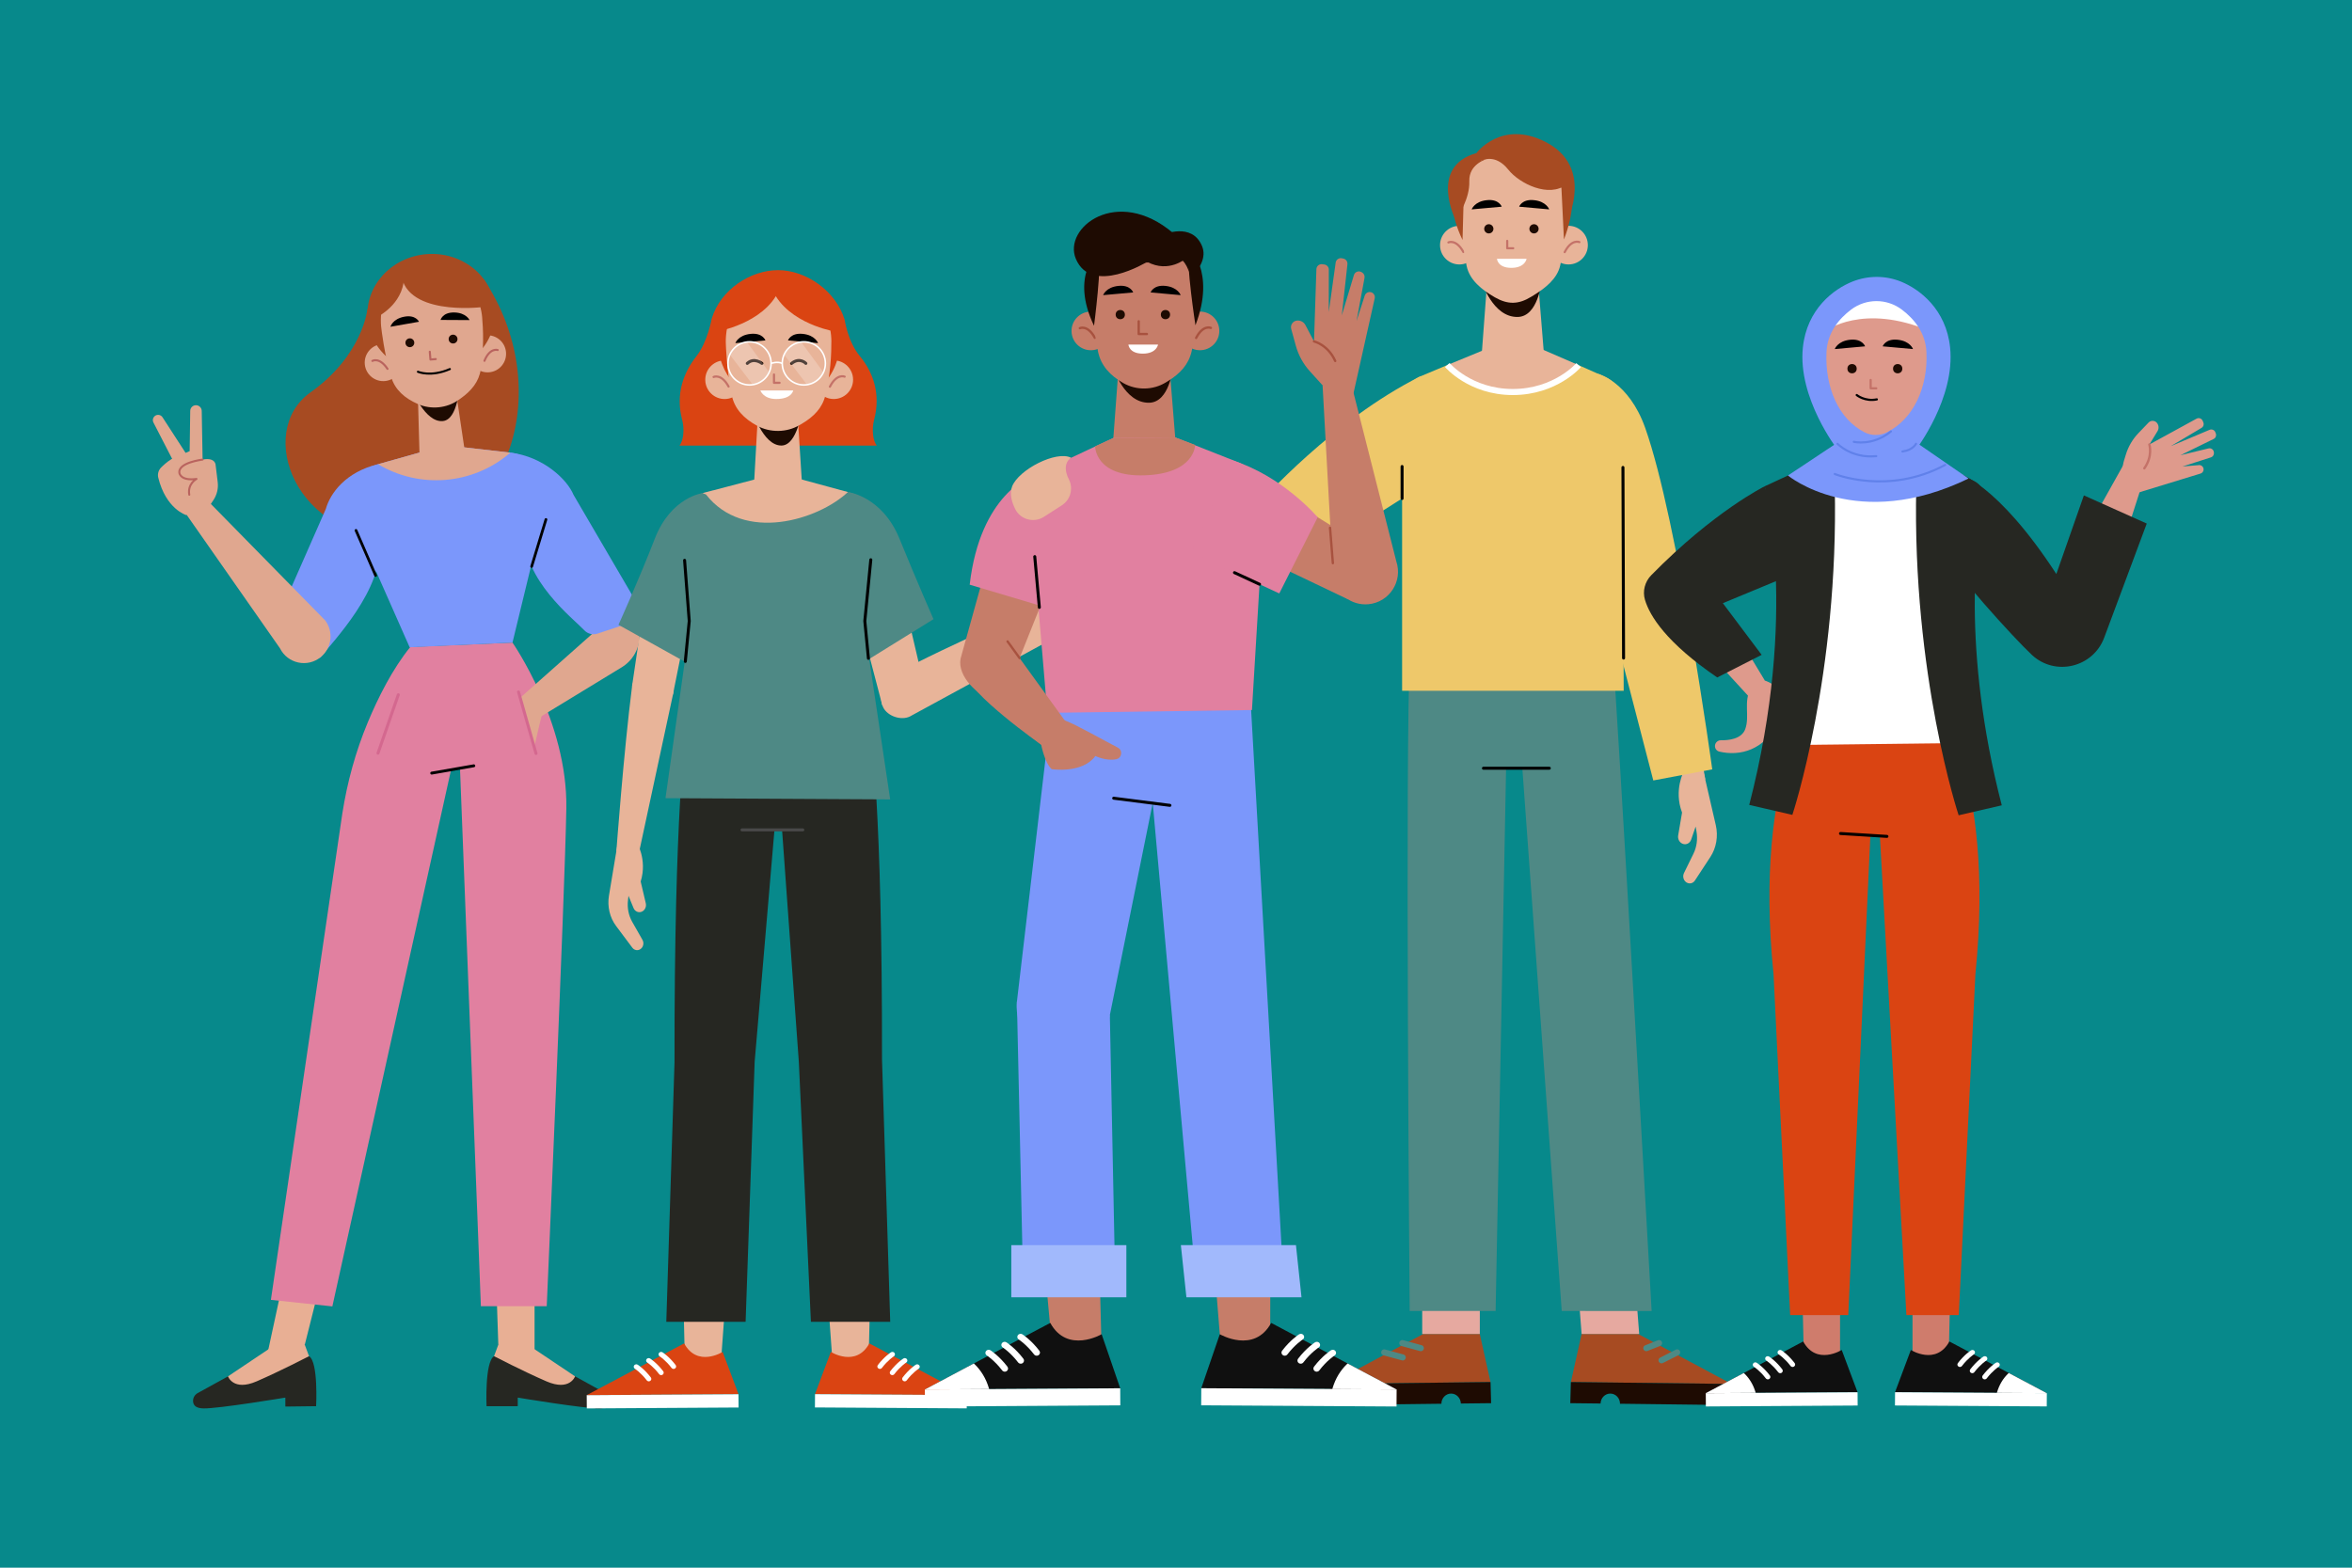 <?xml version="1.0" encoding="utf-8"?>
<!-- Generator: Adobe Illustrator 24.1.0, SVG Export Plug-In . SVG Version: 6.00 Build 0)  -->
<svg version="1.1" xmlns="http://www.w3.org/2000/svg" xmlns:xlink="http://www.w3.org/1999/xlink" x="0px" y="0px"
	 viewBox="0 0 750 500" style="enable-background:new 0 0 750 500;" xml:space="preserve">
<style type="text/css">
	.st0{fill:#07898B;}
	.st1{fill:#262722;}
	.st2{fill:#E8AF94;}
	.st3{fill:#E180A0;}
	.st4{fill:none;stroke:#000000;stroke-width:0.915;stroke-linecap:round;stroke-linejoin:round;stroke-miterlimit:10;}
	.st5{fill:none;stroke:#D4688F;stroke-width:0.952;stroke-linecap:round;stroke-linejoin:round;stroke-miterlimit:10;}
	.st6{fill:#A74B22;}
	.st7{fill:#7B97FB;}
	.st8{fill:#E0A78F;}
	.st9{fill:none;stroke:#000000;stroke-width:0.865;stroke-linecap:round;stroke-linejoin:round;stroke-miterlimit:10;}
	.st10{fill:none;stroke:#B9635E;stroke-width:0.641;stroke-linecap:round;stroke-linejoin:round;stroke-miterlimit:10;}
	.st11{fill:none;stroke:#B9635E;stroke-width:0.661;stroke-linecap:round;stroke-linejoin:round;stroke-miterlimit:10;}
	.st12{fill:#1E0B02;}
	.st13{fill:none;stroke:#000000;stroke-width:0.661;stroke-linecap:round;stroke-linejoin:round;stroke-miterlimit:10;}
	.st14{fill:#E8B499;}
	.st15{fill:#FFFFFF;}
	.st16{fill:none;stroke:#494949;stroke-width:0.953;stroke-linecap:round;stroke-linejoin:round;stroke-miterlimit:10;}
	.st17{fill:#4E8985;}
	.st18{fill:none;stroke:#000000;stroke-width:0.953;stroke-linecap:round;stroke-linejoin:round;stroke-miterlimit:10;}
	.st19{fill:#DA4412;}
	.st20{fill:none;stroke:#C47268;stroke-width:0.689;stroke-linecap:round;stroke-linejoin:round;stroke-miterlimit:10;}
	.st21{fill:none;stroke:#1E0B02;stroke-width:0.957;stroke-linecap:round;stroke-linejoin:round;stroke-miterlimit:10;}
	.st22{opacity:0.23;fill:#FFFFFF;}
	.st23{fill:none;stroke:#FFFFFF;stroke-width:0.493;stroke-miterlimit:10;}
	.st24{fill:none;stroke:#4E8985;stroke-width:1.938;stroke-linecap:round;stroke-linejoin:round;stroke-miterlimit:10;}
	.st25{fill:#E6A9A0;}
	.st26{fill:#EEC86A;}
	.st27{fill:none;stroke:#FFFFFF;stroke-width:1.938;stroke-miterlimit:10;}
	.st28{fill:#C67D69;}
	.st29{fill:none;stroke:#A8523F;stroke-width:0.748;stroke-linecap:round;stroke-linejoin:round;stroke-miterlimit:10;}
	.st30{clip-path:url(#XMLID_4_);fill:#FFFFFF;}
	.st31{clip-path:url(#XMLID_5_);fill:#FFFFFF;}
	.st32{fill:#A1B9FC;}
	.st33{fill:#CF7C6C;}
	.st34{clip-path:url(#XMLID_6_);fill:#FFFFFF;}
	.st35{clip-path:url(#XMLID_7_);fill:#FFFFFF;}
	.st36{fill:#DE9A8C;}
	.st37{fill:none;stroke:#C47268;stroke-width:0.752;stroke-linecap:round;stroke-linejoin:round;stroke-miterlimit:10;}
	.st38{fill:none;stroke:#C47268;stroke-width:0.695;stroke-linecap:round;stroke-linejoin:round;stroke-miterlimit:10;}
	.st39{fill:none;stroke:#000000;stroke-width:0.695;stroke-linecap:round;stroke-linejoin:round;stroke-miterlimit:10;}
	.st40{fill:none;stroke:#6081EA;stroke-width:0.673;stroke-linecap:round;stroke-linejoin:round;stroke-miterlimit:10;}
	
		.st41{display:none;fill:none;stroke:#D6B997;stroke-width:0.992;stroke-linecap:round;stroke-linejoin:round;stroke-miterlimit:10;}
</style>
<g id="BACKGROUND">
	<rect class="st0" width="750" height="500"/>
</g>
<g id="OBJECTS">
	<g>
		<g>
			<g>
				<g>
					<path class="st1" d="M183.38,438.98l9.73,5.36c1.03,0.57,1.66,1.87,1.34,3.1c-0.25,0.97-1.08,1.72-3.25,1.76
						c-4.81,0.1-26.1-3.45-26.1-3.45v2.74l-9.95,0.02c0,0-0.62-14.12,2.39-15.96L183.38,438.98z"/>
					<path class="st2" d="M170.34,430.24l13.04,8.74c0,0-1.68,4.81-9.11,1.6c-7.43-3.21-16.73-8.04-16.73-8.04l1.36-3.66
						L170.34,430.24z"/>
				</g>
				<polygon class="st2" points="158.9,428.88 157.54,388.35 170.46,389.2 170.46,434.45 				"/>
			</g>
			<g>
				<g>
					<path class="st1" d="M72.71,438.98l-9.73,5.36c-1.03,0.57-1.66,1.87-1.34,3.1c0.25,0.97,1.08,1.72,3.25,1.76
						c4.81,0.1,26.1-3.45,26.1-3.45v2.86l9.81-0.12c0,0,0.76-14.09-2.25-15.94L72.71,438.98z"/>
					<path class="st2" d="M85.74,430.24l-13.04,8.74c0,0,1.68,4.81,9.11,1.6c7.43-3.21,16.73-8.04,16.73-8.04l-1.36-3.66
						L85.74,430.24z"/>
				</g>
				<polygon class="st2" points="97.19,428.88 107.39,388.35 94.47,389.2 84.5,435.37 				"/>
			</g>
			<g>
				<g>
					<path class="st3" d="M163.42,204.95c0,0,17.64,25.28,17.17,52.91c-0.48,27.64-6.25,158.74-6.25,158.74h-21l-6.65-171.32
						l-2.77-0.17l-37.94,171.55l-19.6-2.08l22.78-155.13c1.56-9.97,4.23-19.74,8.11-29.05c3.32-7.96,7.87-17.02,13.55-24.04
						L163.42,204.95z"/>
					<line class="st4" x1="137.66" y1="246.58" x2="151.09" y2="244.24"/>
				</g>
				<line class="st5" x1="127.01" y1="221.58" x2="120.53" y2="240.22"/>
			</g>
		</g>
		<path class="st6" d="M117.17,98.59c0,0-1.47,14.72-18.17,26.56c-17.81,12.63-4.54,47.58,28.16,45.95
			c35.52-1.77,50.26-47.4,27.09-82.06L117.17,98.59z"/>
		<g>
			<g>
				<path class="st7" d="M142.08,142.01l-21.53,6.05c-6.21,1.75-11.19,8.34-9.31,14.51l19.38,43.86l32.8-1.49l11.53-47.52
					c0.99-6.46-5.71-12.32-12.2-13.06L142.08,142.01z"/>
				<path class="st8" d="M120.55,148.06l21.53-6.05l20.68,2.36l-0.43,0.36C150.53,154.61,133.77,155.95,120.55,148.06L120.55,148.06
					z"/>
			</g>
			<g>
				<g>
					<path class="st8" d="M190.41,200.78l-24.51,21.75l4.29,7.4l28.3-17.25c4.58-2.92,6.67-8.7,4.63-13.73
						c-0.1-0.25-0.21-0.49-0.33-0.74l-3.28-6.84L190.41,200.78z"/>
					<g>
						<path class="st7" d="M182.86,157.78l20.39,34.88c1,2.5-0.32,5.32-2.87,6.16l-9.83,3.26c-1.5,0.5-3.15,0.09-4.23-1.06
							c-3.62-3.85-19.51-15.97-19.01-30.78l-5.65-10.12l1.09-15.76C173.29,145.63,180.9,152.98,182.86,157.78z"/>
						<line class="st9" x1="169.53" y1="180.68" x2="174.09" y2="165.69"/>
					</g>
					<path class="st8" d="M174.09,223.59c-0.54,0.48-3.74,14.72-3.74,14.72l-4.45-15.78L174.09,223.59z"/>
					<line class="st5" x1="165.35" y1="220.7" x2="170.92" y2="240.31"/>
				</g>
			</g>
			<g>
				<g>
					<g>
						<g>
							<path class="st7" d="M103.9,162.32L87.64,199.3c-0.7,2.59,0.92,5.24,3.55,5.79l7.67,1.73c1.55,0.32,2.5,4,3.45,2.73
								c3.15-4.24,20.66-21.99,18.46-36.64l4.45-10.7l-4.68-14.16C110.23,150.53,105.3,157.32,103.9,162.32z"/>
							<line class="st9" x1="119.77" y1="183.54" x2="113.52" y2="169.17"/>
						</g>
					</g>
				</g>
				<g>
					<g>
						<path class="st8" d="M66.14,159.61l-7.64,3.13l30.78,44.03c2.44,4.9,8.8,6.26,13.02,2.78l0,0c3.51-2.89,4.13-8.03,1.4-11.67
							L66.14,159.61z"/>
					</g>
					<g>
						<g>
							<path class="st8" d="M66.49,161.83l1.55-2.31c1.14-1.7,1.63-3.74,1.38-5.77l-0.69-5.65c0,0-0.31-2.99-5.96-1
								c-5.65,1.99-5.98,2.1-5.54,3.81c0,0,1.58,2.16,5.43,1.84L66.49,161.83z"/>
							<path class="st8" d="M59.33,164.27c0,0-6.42-1.94-8.86-11.92c-0.28-1.15,0.06-2.37,0.88-3.22c1.28-1.3,5.03-4.69,7.67-3.61
								l5.15,4.32l2.32,11.98L59.33,164.27z"/>
							<path class="st8" d="M64.63,147.91l-0.3-16.86c-0.02-1-0.84-1.81-1.84-1.81l0,0c-1,0-1.82,0.81-1.83,1.81l-0.18,12.84
								l-1.3,0.55l-7.36-11.36c-0.52-0.8-1.6-1.01-2.37-0.45l0,0c-0.68,0.48-0.9,1.39-0.52,2.13l8.31,16.14L64.63,147.91z"/>
						</g>
						<path class="st10" d="M64.6,146.58c0,0-8.04,0.95-7.38,4.33c0,0,0.37,2.55,5.43,1.84c0,0-2.91,1.54-2.29,5.04"/>
					</g>
				</g>
			</g>
		</g>
		<g>
			<g>
				
					<ellipse transform="matrix(0.63 -0.777 0.777 0.63 -44.616 137.698)" class="st8" cx="122.16" cy="115.66" rx="5.91" ry="5.91"/>
				<path class="st11" d="M118.74,115.11c0,0,2.25-1.34,4.82,2.54"/>
			</g>
			<g>
				<path class="st8" d="M149.57,113.34c0.27,3.26,3.14,5.67,6.39,5.4c3.26-0.27,5.67-3.14,5.4-6.39c-0.27-3.26-3.14-5.67-6.39-5.4
					C151.71,107.23,149.29,110.09,149.57,113.34z"/>
				<path class="st11" d="M158.71,111.64c0,0-2.47-0.87-4.23,3.44"/>
			</g>
			
				<ellipse transform="matrix(0.997 -0.084 0.084 0.997 -7.92 11.917)" class="st6" cx="137.44" cy="99.93" rx="20.35" ry="18.99"/>
			<g>
				<path class="st8" d="M145.49,125.54c0,0-2.35,2.56-4.63,3.33c-2.28,0.77-4.69-0.8-4.72-0.82c-0.03-0.02-2.89-1.81-2.89-1.81
					l0.55,19.49l0.33,0.3c4.31,3.91,10,3.49,13.63-1.01l0.53-0.66L145.49,125.54z"/>
			</g>
			<path class="st12" d="M131.2,123.83c0,0,4.23,11.06,10.05,10.46c4.79-0.5,5.23-11.18,5.23-11.18L131.2,123.83z"/>
			<path class="st8" d="M153.79,101.89c0.57,6.37,0.11,11.96-0.49,15.95c-0.59,3.9-2.96,6.81-6.47,9.29l-0.64,0.45
				c-3.71,2.62-8.76,3.13-12.93,1.29l0,0c-4.2-1.85-7.27-4.52-8.5-8.54c-2.24-7.32-3.15-15.56-3.15-15.56s-2.8-17.13,14.58-18.37
				C153.58,85.15,153.79,101.89,153.79,101.89z"/>
			<g>
				<polyline class="st11" points="137.05,112.18 137.26,114.67 138.96,114.53 				"/>
				<path d="M124.5,104.22l9.11-1.6c0,0-1.02-2.31-4.7-1.61C125.15,101.72,124.5,104.22,124.5,104.22z"/>
				<path d="M149.73,102.09l-9.25-0.05c0,0,0.62-2.45,4.36-2.38C148.68,99.73,149.73,102.09,149.73,102.09z"/>
				<path class="st12" d="M132.1,109.2c0.07,0.78-0.51,1.46-1.29,1.52c-0.78,0.07-1.46-0.51-1.52-1.29
					c-0.07-0.78,0.51-1.46,1.29-1.52C131.35,107.85,132.04,108.42,132.1,109.2z"/>
				<path class="st12" d="M145.88,108.03c0.07,0.78-0.51,1.46-1.29,1.52s-1.46-0.51-1.52-1.29c-0.07-0.78,0.51-1.46,1.29-1.52
					C145.14,106.68,145.82,107.26,145.88,108.03z"/>
				<path class="st13" d="M133.26,118.57c0,0,4.08,1.8,10.19-0.86"/>
			</g>
			<path class="st6" d="M153.46,97.97c0,0-25.47,3.11-25.65-11.96C127.81,86.01,149.54,77.82,153.46,97.97z"/>
			<path class="st6" d="M120.9,100.73c0,0,8.66-4.51,7.88-13.71C128.78,87.02,119.67,88.86,120.9,100.73z"/>
		</g>
	</g>
	<g>
		<g>
			<g>
				<polygon class="st14" points="231.85,407.53 229.91,434.21 218.4,434.6 217.63,401.72 				"/>
				<g>
					<g>
						<g>
							<defs>
								<path id="XMLID_34_" d="M230.44,431.18c0,0-8.04,5.05-12.28-2.71l-31.07,16.49l48.4-0.3L230.44,431.18z"/>
							</defs>
							<use xlink:href="#XMLID_34_"  style="overflow:visible;fill:#DA4412;"/>
							<clipPath id="XMLID_2_">
								<use xlink:href="#XMLID_34_"  style="overflow:visible;"/>
							</clipPath>
						</g>
						
							<rect x="187.1" y="444.82" transform="matrix(1 -6.117781e-03 6.117781e-03 1 -2.73 1.301)" class="st15" width="48.4" height="4.23"/>
						<path class="st15" d="M214.48,436.54c-0.13-0.05-0.25-0.14-0.34-0.26c-1.88-2.46-3.77-3.68-3.79-3.69
							c-0.37-0.24-0.47-0.72-0.22-1.07c0.25-0.36,0.76-0.44,1.12-0.22c0.09,0.05,2.14,1.37,4.2,4.07c0.26,0.35,0.18,0.83-0.18,1.08
							C215.04,436.62,214.73,436.64,214.48,436.54z"/>
						<path class="st15" d="M210.52,438.52c-0.13-0.05-0.25-0.14-0.34-0.26c-1.88-2.46-3.77-3.68-3.79-3.69
							c-0.37-0.24-0.47-0.72-0.22-1.07c0.25-0.35,0.76-0.45,1.12-0.22c0.09,0.05,2.14,1.37,4.2,4.07c0.26,0.35,0.18,0.83-0.18,1.08
							C211.08,438.6,210.78,438.62,210.52,438.52z"/>
						<path class="st15" d="M206.57,440.5c-0.13-0.05-0.25-0.14-0.34-0.26c-1.88-2.46-3.77-3.68-3.79-3.69
							c-0.37-0.24-0.47-0.72-0.22-1.07c0.25-0.35,0.76-0.45,1.12-0.22c0.09,0.05,2.14,1.37,4.2,4.07c0.26,0.35,0.18,0.83-0.18,1.08
							C207.13,440.58,206.82,440.6,206.57,440.5z"/>
					</g>
				</g>
			</g>
			<g>
				<polygon class="st14" points="263.52,407.53 265.46,434.21 276.97,434.6 277.74,401.72 				"/>
				<g>
					<g>
						<g>
							<defs>
								<path id="XMLID_35_" d="M264.93,431.18c0,0,8.04,5.05,12.28-2.71l31.07,16.49l-48.4-0.3L264.93,431.18z"/>
							</defs>
							<use xlink:href="#XMLID_35_"  style="overflow:visible;fill:#DA4412;"/>
							<clipPath id="XMLID_3_">
								<use xlink:href="#XMLID_35_"  style="overflow:visible;"/>
							</clipPath>
						</g>
						
							<rect x="281.96" y="422.73" transform="matrix(6.117781e-03 -1 1 6.117781e-03 -164.589 728.264)" class="st15" width="4.23" height="48.4"/>
						<path class="st15" d="M280.89,436.54c0.13-0.05,0.25-0.14,0.34-0.26c1.88-2.46,3.77-3.68,3.79-3.69
							c0.37-0.24,0.47-0.72,0.22-1.07c-0.25-0.36-0.76-0.44-1.12-0.22c-0.09,0.05-2.14,1.37-4.2,4.07
							c-0.26,0.35-0.18,0.83,0.18,1.08C280.33,436.62,280.64,436.64,280.89,436.54z"/>
						<path class="st15" d="M284.85,438.52c0.13-0.05,0.25-0.14,0.34-0.26c1.88-2.46,3.77-3.68,3.79-3.69
							c0.37-0.24,0.47-0.72,0.22-1.07c-0.25-0.35-0.76-0.45-1.12-0.22c-0.09,0.05-2.14,1.37-4.2,4.07
							c-0.26,0.35-0.18,0.83,0.18,1.08C284.29,438.6,284.59,438.62,284.85,438.52z"/>
						<path class="st15" d="M288.8,440.5c0.13-0.05,0.25-0.14,0.34-0.26c1.88-2.46,3.77-3.68,3.79-3.69
							c0.37-0.24,0.47-0.72,0.22-1.07c-0.25-0.35-0.76-0.45-1.12-0.22c-0.09,0.05-2.14,1.37-4.2,4.07
							c-0.26,0.35-0.18,0.83,0.18,1.08C288.24,440.58,288.55,440.6,288.8,440.5z"/>
					</g>
				</g>
			</g>
			<g>
				<g>
					<path class="st1" d="M277.67,233.74c0,0,3.69,23.23,3.58,104.1l2.62,83.73h-25.29l-3.85-82.88l-5.35-74.01h-9.98v-30.94H277.67
						z"/>
					<path class="st1" d="M218.67,233.74c0,0-3.69,24.16-3.58,105.03l-2.62,82.8h25.29l2.88-82.88l6.32-74.01h9.98v-30.94H218.67z"
						/>
					<line class="st16" x1="236.61" y1="264.68" x2="256" y2="264.68"/>
				</g>
			</g>
		</g>
		<g>
			<g>
				<g>
					<g>
						<g>
							<path class="st14" d="M214.73,220.9l-10.95,50.93l-7.23-0.37c0,0,2.32-31.51,5-52.57c0.43-3.34,4.73-6.07,8.03-5.38l0,0
								C212.66,214.15,215.38,217.81,214.73,220.9z"/>
						</g>
						<path class="st14" d="M202.94,268.46c0,0,3.56,5.58,1.36,12.69l1.63,6.95c0.25,1.08-0.27,2.21-1.23,2.65l0,0
							c-1.04,0.48-2.22-0.02-2.67-1.12l-1.62-3.92l-0.17,1.5c-0.27,2.38,0.21,4.78,1.36,6.81l3.28,5.76
							c0.37,0.66,0.38,1.49,0.02,2.17v0c-0.69,1.31-2.38,1.49-3.25,0.33l-5.2-6.95c-2.01-2.69-2.84-6.21-2.27-9.66l3.08-18.53
							L202.94,268.46z"/>
					</g>
					<polygon class="st14" points="201.54,218.88 207.97,175.35 222.9,180.21 214.58,221.5 					"/>
				</g>
				<path class="st17" d="M224.05,157.28c0,0-10.08,1.2-15.26,14.56c-5.21,13.43-11.57,27.44-11.57,27.44l22.57,12.57L224.05,157.28
					z"/>
			</g>
			<g>
				<g>
					<g>
						<g>
							<path class="st14" d="M290.68,228.22l49.29-26.84l-2.98-10.48c0,0-34.35,14.63-52.99,24.81c-2.96,1.61-3.93,7.59-2.08,10.41
								l0,0C283.65,228.76,288.04,229.95,290.68,228.22z"/>
						</g>
					</g>
					<polygon class="st14" points="294.75,219.07 284.55,175.35 269.62,180.21 281.35,224.96 					"/>
				</g>
				<path class="st17" d="M270.38,156.93c0,0,10.91,1.29,16.45,14.9c5.44,13.34,10.84,25.65,10.84,25.65l-21.74,13.47L270.38,156.93
					z"/>
			</g>
			<g>
				<path class="st17" d="M275.44,158.97c-3.87-2.4-10.16-3-10.16-3l-17.48,1.76l-17.48-1.76c0,0-6.29,0.6-10.16,3l-0.14,40.26
					l-7.81,55.34l71.65,0.39l-8.22-55.01L275.44,158.97z"/>
				<g>
					<path class="st14" d="M224.05,157.28l20.6-5.41h7.1l18.63,5.07l0,0c-9.53,8.93-33.17,16.25-45.27,0.76L224.05,157.28z"/>
					<polyline class="st18" points="218.53,210.96 219.78,198.07 218.3,178.71 					"/>
					<polyline class="st18" points="276.92,209.97 275.77,198.07 277.68,178.53 					"/>
				</g>
			</g>
		</g>
		<g>
			<path class="st19" d="M278.41,138.73c-0.2-1.66-0.07-3.36,0.35-4.95c2.12-8.11-0.3-15.02-4.58-20.19
				c-3.87-4.67-4.83-11.58-4.83-11.58l0,0c-2.84-9.36-12.46-15.85-21.22-15.85c-8.76,0-18.35,6.12-21.19,15.48l0,0
				c0,0-1.28,7.41-4.86,11.96c-4.14,5.26-6.7,12.07-4.58,20.19c0.42,1.6,0.55,3.3,0.35,4.95c-0.15,1.22-0.48,2.49-1.18,3.37h62.93
				C278.89,141.23,278.55,139.96,278.41,138.73z"/>
			<g>
				<path class="st14" d="M237.21,120.93c0.1,3.4-2.58,6.24-5.98,6.33c-3.4,0.1-6.24-2.58-6.33-5.98c-0.1-3.4,2.58-6.24,5.98-6.33
					C234.28,114.84,237.11,117.52,237.21,120.93z"/>
				<path class="st20" d="M227.55,120.23c0,0,2.45-1.19,4.78,3.06"/>
			</g>
			<g>
				<circle class="st14" cx="265.87" cy="121.1" r="6.16"/>
				<path class="st20" d="M269.34,120.13c0,0-2.48-1.12-4.7,3.2"/>
			</g>
			
				<ellipse transform="matrix(0.232 -0.973 0.973 0.232 84.373 325.56)" class="st19" cx="248.29" cy="109.37" rx="19.35" ry="19.35"/>
			<g>
				<path class="st14" d="M254.41,133.4c0,0-2.67,2.45-5.1,3.05c-2.43,0.6-4.8-1.24-4.83-1.26c-0.03-0.02-2.84-2.13-2.84-2.13
					l-1.14,20.28l0.32,0.34c4.13,4.43,10.07,4.5,14.24,0.15l0.61-0.64L254.41,133.4z"/>
			</g>
			<path class="st12" d="M239.72,130.37c0,0,3.42,11.85,9.52,11.73c5.02-0.1,6.41-11.14,6.41-11.14L239.72,130.37z"/>
			<path class="st14" d="M265.09,109.58c0.03,6.67-0.93,12.42-1.9,16.51c-0.95,4-3.67,6.81-7.53,9.08l-0.7,0.41
				c-4.08,2.4-9.36,2.48-13.53,0.21h0c-4.2-2.29-7.15-5.32-8.07-9.61c-1.68-7.79-1.9-16.43-1.9-16.43s-1.4-18.03,16.74-17.79
				C266.33,92.19,265.09,109.58,265.09,109.58z"/>
			<g>
				<g>
					<polyline class="st20" points="246.81,119.45 246.81,122.09 248.59,122.09 					"/>
					<path d="M234.49,109.43l9.59-0.86c0,0-0.86-2.49-4.74-2.08C235.37,106.9,234.49,109.43,234.49,109.43z"/>
					<path d="M260.86,109.43l-9.59-0.86c0,0,0.86-2.49,4.74-2.08C259.97,106.9,260.86,109.43,260.86,109.43z"/>
					<path class="st15" d="M242.46,124.53h10.48c0,0-0.4,2.73-5.43,2.73C243.39,127.26,242.46,124.53,242.46,124.53z"/>
					<path class="st21" d="M242.95,115.9c0,0-2.48-2.03-4.66,0"/>
					<path class="st21" d="M256.97,115.9c0,0-1.94-2.08-4.54,0"/>
				</g>
				<g>
					<path class="st22" d="M238.3,109.27l7.03,9.55c0,0-2.12,4.05-5.5,3.6l-7.1-9.31C232.74,113.1,234.65,109.01,238.3,109.27z"/>
					<path class="st22" d="M255.6,109.27l7.03,9.55c0,0-2.12,4.05-5.5,3.6l-7.1-9.31C250.03,113.1,251.95,109.01,255.6,109.27z"/>
					<path class="st23" d="M245.89,115.9c0,3.8-3.08,6.88-6.88,6.88c-3.8,0-6.88-3.08-6.88-6.88c0-3.8,3.08-6.88,6.88-6.88
						C242.81,109.02,245.89,112.1,245.89,115.9z"/>
					<path class="st23" d="M263.2,115.9c0,3.8-3.08,6.88-6.88,6.88c-3.8,0-6.88-3.08-6.88-6.88c0-3.8,3.08-6.88,6.88-6.88
						C260.13,109.02,263.2,112.1,263.2,115.9z"/>
					<path class="st23" d="M245.89,115.9c0,0,1.96-0.72,3.56,0"/>
				</g>
			</g>
			<path class="st19" d="M229.7,105.48c0,0,16.17-3.08,19.51-15.15C249.21,90.33,232.01,84.23,229.7,105.48z"/>
			<path class="st19" d="M265.09,105.48c0,0-16.17-3.08-19.51-15.15C245.58,90.33,262.78,84.23,265.09,105.48z"/>
		</g>
	</g>
	<g>
		<g>
			<g>
				<g>
					<g>
						<polygon class="st6" points="471.87,425.46 453.85,425.46 424.05,441.4 475.29,440.79 						"/>
						<g>
							<path class="st12" d="M462.73,444.47c1.69,0,3.06,1.42,3.1,3.17l9.65-0.11l-0.18-6.74l-51.24,0.61l0.18,6.74l35.39-0.43
								v-0.01C459.63,445.92,461.01,444.47,462.73,444.47z"/>
						</g>
						<line class="st24" x1="441.4" y1="431.33" x2="447.3" y2="432.94"/>
						<line class="st24" x1="447.17" y1="428.37" x2="453.07" y2="429.98"/>
					</g>
					<rect x="453.51" y="400.05" class="st25" width="18.37" height="25.41"/>
				</g>
				<g>
					<g>
						<polygon class="st6" points="504.34,425.46 522.36,425.46 552.16,441.4 500.92,440.79 						"/>
						<g>
							<path class="st12" d="M513.48,444.47c-1.69,0-3.06,1.42-3.1,3.17l-9.65-0.11l0.18-6.74l51.24,0.61l-0.18,6.74l-35.39-0.43
								v-0.01C516.59,445.92,515.2,444.47,513.48,444.47z"/>
						</g>
						<line class="st24" x1="534.81" y1="431.33" x2="529.83" y2="433.86"/>
						<line class="st24" x1="529.04" y1="428.37" x2="524.97" y2="429.98"/>
					</g>
					<polygon class="st25" points="520.74,400.05 502.37,400.05 504.34,425.46 522.7,425.46 					"/>
				</g>
				<g>
					<path class="st17" d="M514.25,208.36c1.38,14.73,12.42,209.77,12.42,209.77H498l-12.57-173.24l-5.17,0.1l-3.34,173.14h-27.4
						c0,0-1.56-180.97,0.11-209.31L514.25,208.36z"/>
					<line class="st18" x1="473.03" y1="245.02" x2="494.04" y2="245.02"/>
				</g>
			</g>
			<g>
				<path class="st6" d="M470.79,48.83c0,0,7.94-10.75,22.01-3.58c15.43,7.86,7.09,24.81,7.09,24.81l-33.15-6.28L470.79,48.83z"/>
				<path class="st6" d="M464.16,70.15c0,0-8.67-17.03,6.63-21.32l2.75,9.13L464.16,70.15z"/>
				<g>
					<path class="st14" d="M471.51,78.01c0.1,3.4-2.58,6.24-5.98,6.33c-3.4,0.1-6.24-2.58-6.33-5.98c-0.1-3.4,2.58-6.24,5.98-6.33
						C468.58,71.93,471.42,74.61,471.51,78.01z"/>
					<path class="st20" d="M461.86,77.32c0,0,2.45-1.19,4.78,3.06"/>
				</g>
				<g>
					<path class="st14" d="M494.01,78.18c0,3.4,2.76,6.16,6.16,6.16c3.4,0,6.16-2.76,6.16-6.16c0-3.4-2.76-6.16-6.16-6.16
						C496.77,72.02,494.01,74.78,494.01,78.18z"/>
					<path class="st20" d="M503.64,77.22c0,0-2.48-1.12-4.7,3.2"/>
				</g>
				<g>
					<path class="st14" d="M490.67,92.38c0,0-3.47,2.45-6.64,3.06c-3.17,0.6-6.24-1.23-6.28-1.25c-0.04-0.02-3.7-2.13-3.7-2.13
						l-1.51,20.28l0.41,0.34c5.37,4.43,13.1,4.48,18.53,0.13l0.79-0.64L490.67,92.38z"/>
				</g>
				<path class="st12" d="M472.54,89.92c0,0,3.45,11.3,11.4,11.17c6.53-0.1,7.58-11.17,7.58-11.17H472.54z"/>
				<path class="st14" d="M499.4,67.46c0.04,6.96-0.93,12.98-1.9,17.25c-0.95,4.18-4.63,7.11-8.48,9.48l-0.7,0.43
					c-4.08,2.51-7.45,2.59-11.62,0.22l0,0c-4.2-2.39-8.11-5.56-9.03-10.04c-1.68-8.14-1.91-17.17-1.91-17.17
					s-2.37-18.84,15.78-18.59C499.68,49.29,499.4,67.46,499.4,67.46z"/>
				<g>
					<path class="st12" d="M476.22,72.98c0,0.81-0.66,1.47-1.47,1.47c-0.81,0-1.47-0.66-1.47-1.47c0-0.81,0.66-1.47,1.47-1.47
						C475.56,71.51,476.22,72.17,476.22,72.98z"/>
					<path class="st12" d="M490.63,72.98c0,0.81-0.66,1.47-1.47,1.47c-0.81,0-1.47-0.66-1.47-1.47c0-0.81,0.66-1.47,1.47-1.47
						C489.97,71.51,490.63,72.17,490.63,72.98z"/>
					<polyline class="st20" points="480.62,76.82 480.62,79.18 482.53,79.18 					"/>
					<path d="M469.28,66.78l9.59-0.86c0,0-0.86-2.49-4.74-2.08C470.17,64.24,469.28,66.78,469.28,66.78z"/>
					<path d="M494.01,66.78l-9.59-0.86c0,0,0.86-2.49,4.74-2.08C493.12,64.24,494.01,66.78,494.01,66.78z"/>
					<path class="st15" d="M477.34,82.53h9.46c0,0-0.44,2.9-4.87,2.9C477.5,85.43,477.34,82.53,477.34,82.53z"/>
				</g>
				<g>
					<path class="st6" d="M466.37,76.54c0,0,0.71-23.07,0.42-23.73C466.79,52.81,458.61,60.37,466.37,76.54z"/>
					<path class="st6" d="M498.71,76.38l-1.23-25.05C497.49,51.32,505.35,59.14,498.71,76.38z"/>
				</g>
				<path class="st6" d="M473.97,50.77c0,0-5.63,1.52-5.44,7.05c0.19,5.53-3.55,10.96-3.55,10.96l-1.71-5.52
					C463.28,63.25,461.96,52.96,473.97,50.77z"/>
				<path class="st6" d="M472.55,51.22c0,0,4.21-2.39,8.4,2.87c3.57,4.49,12.99,9.12,18.57,4.72c0,0-3.55-12.72-17.42-12.46
					C468.24,46.61,472.55,51.22,472.55,51.22z"/>
			</g>
			<g>
				<path class="st26" d="M452.91,120.03c-27.94,13.99-50.97,40.04-50.97,40.04l15,18.07l42.25-26.84L452.91,120.03z"/>
				<g>
					<g>
						<g>
							<polygon class="st14" points="528.88,227.87 537.29,249.3 543.79,248.61 538.86,220.89 							"/>
						</g>
						<path class="st14" d="M536.97,245.93c0,0-3.33,6.01-0.6,13.23l-1.24,7.3c-0.19,1.13,0.42,2.27,1.44,2.66l0,0
							c1.1,0.43,2.3-0.16,2.7-1.33l1.43-4.17l0.27,1.54c0.43,2.45,0.09,4.97-0.97,7.14l-3.03,6.18c-0.34,0.7-0.3,1.56,0.11,2.24l0,0
							c0.8,1.32,2.56,1.39,3.38,0.13l4.94-7.53c1.91-2.92,2.54-6.62,1.73-10.15l-4.38-18.99L536.97,245.93z"/>
					</g>
					<path class="st26" d="M509.53,119.2c0,0,9.84,2.48,15.08,17.25c10.5,29.6,21.39,108.93,21.39,108.93l-18.8,3.54L500.85,147.3
						L509.53,119.2z"/>
				</g>
				<g>
					<g>
						<g>
							<path class="st26" d="M503.4,116.47l8.43,3.75c3.41,1.52,5.62,4.9,5.63,8.64l0.3,91.45h-70.66v-91.52
								c0-3.82,2.29-7.27,5.82-8.75l8.6-3.61L503.4,116.47z"/>
						</g>
						<g>
							<path class="st14" d="M482.96,107.61l20.44,8.86c0,0-21,18.98-41.88-0.04L482.96,107.61z"/>
							<path class="st27" d="M461.51,116.42c0,0,7.28,8.61,20.89,8.61s20.99-8.57,20.99-8.57"/>
						</g>
					</g>
					<line class="st18" x1="517.72" y1="209.89" x2="517.52" y2="149.09"/>
					<line class="st18" x1="447.09" y1="158.99" x2="447.09" y2="148.79"/>
				</g>
			</g>
		</g>
		<g>
			<g>
				<path class="st12" d="M370.98,74.83c0,0,9.08-4.05,12.3,3.6c3.1,7.36-9.21,14.38-9.21,14.38L370.98,74.83z"/>
				<g>
					<path class="st28" d="M354,105.37c0.1,3.4-2.58,6.24-5.98,6.33c-3.4,0.1-6.24-2.58-6.33-5.98c-0.1-3.4,2.58-6.24,5.98-6.33
						S353.9,101.96,354,105.37z"/>
					<path class="st29" d="M344.34,104.67c0,0,2.45-1.19,4.78,3.06"/>
				</g>
				<g>
					<circle class="st28" cx="382.65" cy="105.54" r="6.16"/>
					<path class="st29" d="M386.12,104.58c0,0-2.48-1.12-4.7,3.2"/>
				</g>
				<g>
					<path class="st28" d="M373.15,119.74c0,0-3.47,2.45-6.64,3.06c-3.17,0.6-6.24-1.23-6.28-1.25s-3.7-2.13-3.7-2.13l-1.51,20.28
						l0.41,0.34c5.37,4.43,13.1,4.48,18.53,0.13l0.79-0.64L373.15,119.74z"/>
				</g>
				<path class="st12" d="M355.02,117.28c0,0,3.45,11.3,11.4,11.17c6.53-0.1,7.58-11.17,7.58-11.17H355.02z"/>
				<path class="st28" d="M381.88,94.81c0.04,6.96-0.93,12.98-1.9,17.25c-0.95,4.18-3.67,7.11-7.53,9.48l-0.7,0.43
					c-4.08,2.51-9.36,2.59-13.53,0.22l0,0c-4.2-2.39-7.15-5.56-8.08-10.04c-1.68-8.14-1.91-17.17-1.91-17.17
					s-2.37-18.84,15.78-18.59C382.16,76.65,381.88,94.81,381.88,94.81z"/>
				<g>
					<circle class="st12" cx="357.23" cy="100.34" r="1.47"/>
					<circle class="st12" cx="371.64" cy="100.34" r="1.47"/>
					<polyline class="st29" points="363.11,102.48 363.11,106.53 365.72,106.53 					"/>
					<path d="M351.76,94.13l9.59-0.86c0,0-0.86-2.49-4.74-2.08C352.65,91.6,351.76,94.13,351.76,94.13z"/>
					<path d="M376.49,94.13l-9.59-0.86c0,0,0.86-2.49,4.74-2.08C375.6,91.6,376.49,94.13,376.49,94.13z"/>
					<path class="st15" d="M359.82,109.89h9.46c0,0-0.44,2.9-4.87,2.9C359.99,112.79,359.82,109.89,359.82,109.89z"/>
				</g>
				<g>
					<path class="st12" d="M348.86,103.9c0,0,2.69-20.37,1.37-23.73C350.23,80.17,341.09,87.73,348.86,103.9z"/>
					<path class="st12" d="M381.2,103.74c0,0-3.02-19.46-2.18-25.05C379.01,78.68,387.84,86.5,381.2,103.74z"/>
				</g>
				<path class="st12" d="M378.38,77.29l-8.37-1.27l-0.74-1.45l-4.42,0.67l-4.42-0.67l-0.74,1.45l-8.37,1.27l-1.12,4.48l0.28,5.16
					c0,0,1.32-5.85,5.93-4.69c1.09,0.27,2.39,0.73,3.91,1.04c1.42,0.31,2.78,0.45,4.05,0.47c0.15,0,0.31,0,0.46,0
					c0.15,0,0.31,0,0.46,0c1.28-0.02,2.63-0.16,4.05-0.47c1.52-0.31,2.85-0.67,3.91-1.04c4.27-1.49,5.85,4.42,5.85,4.42l0.36-4.89
					L378.38,77.29z"/>
				<path class="st12" d="M378.21,82.39c0,0-5.44,4.86-12.41,1.12c0,0-17.73,10.92-22.74-0.97c-4.17-9.91,13.15-23.37,31.02-8.21
					L378.21,82.39z"/>
			</g>
			<g>
				<g>
					<polygon class="st28" points="386.4,393.64 389.27,429.32 405.04,429.81 405.08,387.5 					"/>
					<g>
						<g>
							<g>
								<defs>
									<path id="XMLID_30_" d="M388.97,425.54c0,0,10.93,6.37,16.38-3.61l39.99,21.23l-62.29-0.38L388.97,425.54z"/>
								</defs>
								<use xlink:href="#XMLID_30_"  style="overflow:visible;fill:#101010;"/>
								<clipPath id="XMLID_4_">
									<use xlink:href="#XMLID_30_"  style="overflow:visible;"/>
								</clipPath>
								<path class="st30" d="M438.22,430.5c0,0-15.38,2.3-14.19,21.42l26.61-7.29L438.22,430.5z"/>
							</g>
							
								<rect x="411.46" y="414.54" transform="matrix(6.116399e-03 -1 1 6.116399e-03 -34.027 857.135)" class="st15" width="5.45" height="62.29"/>
							<path class="st15" d="M410.09,432.31c0.17-0.07,0.32-0.18,0.43-0.33c2.42-3.17,4.85-4.74,4.88-4.75
								c0.48-0.3,0.61-0.92,0.29-1.38c-0.32-0.46-0.98-0.57-1.45-0.28c-0.11,0.07-2.75,1.76-5.41,5.24
								c-0.34,0.45-0.23,1.07,0.23,1.39C409.37,432.42,409.77,432.45,410.09,432.31z"/>
							<path class="st15" d="M415.18,434.86c0.17-0.07,0.32-0.18,0.43-0.33c2.42-3.17,4.85-4.74,4.88-4.75
								c0.48-0.3,0.61-0.92,0.29-1.38c-0.32-0.46-0.98-0.57-1.45-0.28c-0.11,0.07-2.75,1.76-5.41,5.24
								c-0.34,0.45-0.23,1.07,0.23,1.39C414.46,434.96,414.86,434.99,415.18,434.86z"/>
							<path class="st15" d="M420.27,437.4c0.17-0.07,0.32-0.18,0.43-0.33c2.42-3.17,4.85-4.74,4.88-4.75
								c0.48-0.3,0.61-0.92,0.29-1.38c-0.32-0.46-0.98-0.57-1.45-0.28c-0.11,0.07-2.75,1.76-5.41,5.24
								c-0.34,0.44-0.23,1.07,0.23,1.39C419.55,437.51,419.94,437.54,420.27,437.4z"/>
						</g>
					</g>
				</g>
				<g>
					<polygon class="st28" points="350.3,393.64 351.26,429.32 335.49,429.81 331.63,387.5 					"/>
					<g>
						<g>
							<g>
								<defs>
									<path id="XMLID_31_" d="M351.29,425.54c0,0-10.93,6.37-16.38-3.61l-39.99,21.23l62.29-0.38L351.29,425.54z"/>
								</defs>
								<use xlink:href="#XMLID_31_"  style="overflow:visible;fill:#101010;"/>
								<clipPath id="XMLID_5_">
									<use xlink:href="#XMLID_31_"  style="overflow:visible;"/>
								</clipPath>
								<path class="st31" d="M302.04,430.5c0,0,15.38,2.3,14.19,21.42l-26.61-7.29L302.04,430.5z"/>
							</g>
							
								<rect x="294.93" y="442.96" transform="matrix(1 -6.116389e-03 6.116389e-03 1 -2.72 2.003)" class="st15" width="62.29" height="5.45"/>
							<path class="st15" d="M330.17,432.31c-0.17-0.07-0.32-0.18-0.43-0.33c-2.42-3.17-4.85-4.74-4.88-4.75
								c-0.48-0.3-0.61-0.92-0.29-1.38c0.32-0.46,0.98-0.57,1.45-0.28c0.11,0.07,2.75,1.76,5.41,5.24c0.34,0.45,0.23,1.07-0.23,1.39
								C330.89,432.42,330.5,432.45,330.17,432.31z"/>
							<path class="st15" d="M325.08,434.86c-0.17-0.07-0.32-0.18-0.43-0.33c-2.42-3.17-4.85-4.74-4.88-4.75
								c-0.48-0.3-0.61-0.92-0.29-1.38c0.32-0.46,0.98-0.57,1.45-0.28c0.11,0.07,2.75,1.76,5.41,5.24c0.34,0.45,0.23,1.07-0.23,1.39
								C325.8,434.96,325.41,434.99,325.08,434.86z"/>
							<path class="st15" d="M319.99,437.4c-0.17-0.07-0.32-0.18-0.43-0.33c-2.42-3.17-4.85-4.74-4.88-4.75
								c-0.48-0.3-0.61-0.92-0.29-1.38c0.32-0.46,0.98-0.57,1.45-0.28c0.11,0.07,2.75,1.76,5.41,5.24c0.34,0.44,0.23,1.07-0.23,1.39
								C320.71,437.51,320.32,437.54,319.99,437.4z"/>
						</g>
					</g>
				</g>
				<g>
					<g>
						<path class="st7" d="M367.58,256.09l14,154.95h27.84l-10.5-185.24l-34.53-3.05l-28.57-1.41l-11.55,98.12
							c-0.94,8.97,6.2,16.73,15.22,16.54h0c7.08-0.15,13.09-5.23,14.41-12.19L367.58,256.09z"/>
					</g>
					<line class="st18" x1="355.13" y1="254.58" x2="373.06" y2="256.86"/>
					<polygon class="st32" points="415.02,413.76 378.32,413.76 376.55,397.13 413.25,397.13 					"/>
					<polygon class="st7" points="353.91,323.81 355.61,408.66 326.24,408.66 324.27,319.46 					"/>
					<rect x="322.48" y="397.13" class="st32" width="36.69" height="16.63"/>
				</g>
			</g>
			<g>
				<g>
					<g>
						<path class="st3" d="M395.55,147.72l-20.8-8.2l-19.73,0.17L329,151.87c-2.04,1.22-1.65,3.69-0.91,5.95l5.88,69.54l65.25-0.9
							l4.25-70.66C404.03,153.48,397.7,148.77,395.55,147.72z"/>
					</g>
					<path class="st28" d="M355.02,139.69l-5.81,2.67c0,0-0.06,9.75,15.73,9.24c16.2-0.52,16.16-9.7,16.16-9.7l-6.35-2.39
						L355.02,139.69z"/>
				</g>
				<g>
					<g>
						<polygon class="st28" points="429.88,191.17 386.01,170.22 407.76,157.28 427.24,169.34 						"/>
						<g>
							<path class="st28" d="M421.74,122.89l8.49-3.05l15.03,59.24c2.11,6.34-2.23,13-8.88,13.63l0,0c-5.53,0.52-10.5-3.4-11.28-8.9
								L421.74,122.89z"/>
							<g>
								<path class="st28" d="M421.74,122.89l-4.05-4.47c-2.11-2.33-3.65-5.13-4.48-8.16l-1.47-5.34c-0.35-1.27,0.53-2.55,1.84-2.68
									l0,0c1.11-0.11,2.17,0.46,2.69,1.44l2.74,5.21l0.76-23.01c0.01-0.99,0.89-1.75,1.88-1.61l0.66,0.09
									c0.78,0.11,1.37,0.75,1.42,1.53l-0.02,13.64l2.19-15.67c0.08-0.99,1-1.68,1.97-1.49l0.48,0.1c0.82,0.16,1.38,0.91,1.32,1.74
									l-1.8,16.37l3.85-12.81c0.28-1.02,1.43-1.51,2.36-1.02l0.19,0.1c0.64,0.34,0.98,1.05,0.85,1.76l-2.56,13.8l2.63-8.13
									c0.37-1.16,1.83-1.52,2.71-0.69l0,0c0.42,0.4,0.6,0.99,0.47,1.55l-6.82,30.51L421.74,122.89z"/>
								<path class="st29" d="M419,108.88c0,0,4.44,1.03,6.77,6.25"/>
							</g>
							<line class="st29" x1="424.12" y1="168.33" x2="425.02" y2="179.61"/>
						</g>
					</g>
					<g>
						<path class="st3" d="M392.65,146.74c16.28,4.94,27.53,18.24,27.53,18.24l-12.24,24.29l-28.1-13.04L392.65,146.74z"/>
						<line class="st18" x1="401.64" y1="186.34" x2="393.65" y2="182.64"/>
					</g>
				</g>
				<g>
					<g>
						<g>
							<g>
								<path class="st28" d="M316.21,174.4l-9.9,35.64c-1.12,5.67,5.58,12.09,11.01,13.54l0,0c5.37,1.42,4.23-2.78,5.64-8.3
									l13.49-33.72L316.21,174.4z"/>
							</g>
							<g>
								<g>
									<path class="st28" d="M307.27,214.17c1.75,7.28,24.75,23.34,24.75,23.34l13.18,0.12l-23.92-33.05L307.27,214.17z"/>
								</g>
								<path class="st28" d="M349.29,241.12c0,0,3.36,1.69,6.66,1.02c1.82-0.37,2.15-2.85,0.49-3.7
									c-4.31-2.22-13.37-7.39-16.95-8.69l-6.22-1.73l-5.86,5.82l4.6,3.67c0,0,1.11,5.83,3.35,7.81
									C335.38,245.32,345.11,246.83,349.29,241.12z"/>
							</g>
							<line class="st29" x1="325.13" y1="209.89" x2="321.29" y2="204.58"/>
						</g>
						<g>
							<path class="st3" d="M329,151.87c0,0-16.4,5.48-19.79,34.61l32.46,9.67l9.03-28.17L329,151.87z"/>
							<line class="st18" x1="331.42" y1="193.71" x2="329.96" y2="177.53"/>
						</g>
					</g>
					<path class="st14" d="M341.56,146c0,0-3.31,1.77-0.71,6.91l0,0c1.47,2.92,0.5,6.48-2.25,8.25l-5.72,3.68
						c-3.19,2.05-7.5,0.9-9.17-2.51c-1.12-2.3-1.84-4.91-0.98-7.15C324.79,149.78,336.86,143.58,341.56,146z"/>
				</g>
			</g>
		</g>
	</g>
	<g>
		<g>
			<g>
				<g>
					<polygon class="st33" points="609.86,408.84 609.86,433.59 621.37,433.98 622.14,401.1 					"/>
					<g>
						<g>
							<g>
								<defs>
									<path id="XMLID_32_" d="M609.33,430.56c0,0,8.04,5.05,12.28-2.71l31.07,16.49l-48.4-0.3L609.33,430.56z"/>
								</defs>
								<use xlink:href="#XMLID_32_"  style="overflow:visible;fill:#101010;"/>
								<clipPath id="XMLID_6_">
									<use xlink:href="#XMLID_32_"  style="overflow:visible;"/>
								</clipPath>
								<path class="st34" d="M647.15,434.51c0,0-11.95,1.79-11.03,16.64l20.68-5.67L647.15,434.51z"/>
							</g>
							
								<rect x="626.35" y="422.11" transform="matrix(6.117781e-03 -1 1 6.117781e-03 178.322 1072.035)" class="st15" width="4.23" height="48.4"/>
							<path class="st15" d="M625.29,435.92c0.13-0.05,0.25-0.14,0.34-0.26c1.88-2.46,3.77-3.68,3.79-3.69
								c0.37-0.24,0.47-0.72,0.22-1.07c-0.25-0.36-0.76-0.44-1.12-0.22c-0.09,0.05-2.14,1.37-4.2,4.07
								c-0.26,0.35-0.18,0.83,0.18,1.08C624.73,436,625.03,436.02,625.29,435.92z"/>
							<path class="st15" d="M629.24,437.9c0.13-0.05,0.25-0.14,0.34-0.26c1.88-2.46,3.77-3.68,3.79-3.69
								c0.37-0.24,0.47-0.72,0.22-1.07c-0.25-0.35-0.76-0.45-1.12-0.21c-0.09,0.05-2.14,1.37-4.2,4.07
								c-0.26,0.35-0.18,0.83,0.18,1.08C628.69,437.98,628.99,438,629.24,437.9z"/>
							<path class="st15" d="M633.2,439.87c0.13-0.05,0.25-0.14,0.34-0.26c1.88-2.46,3.77-3.68,3.79-3.69
								c0.37-0.24,0.47-0.72,0.22-1.07c-0.25-0.35-0.76-0.45-1.12-0.21c-0.09,0.05-2.14,1.37-4.2,4.07
								c-0.26,0.34-0.18,0.83,0.18,1.08C632.64,439.96,632.94,439.98,633.2,439.87z"/>
						</g>
					</g>
				</g>
				<g>
					<path class="st19" d="M615.97,221.34c0,0,20.55,24.36,13.93,89.48l-5.29,108.62h-16.7l-10.96-198.1H615.97z"/>
				</g>
			</g>
			<g>
				<g>
					<polygon class="st33" points="586.75,408.84 586.75,433.59 575.24,433.98 574.47,401.1 					"/>
					<g>
						<g>
							<g>
								<defs>
									<path id="XMLID_33_" d="M587.28,430.56c0,0-8.04,5.05-12.28-2.71l-31.07,16.49l48.4-0.3L587.28,430.56z"/>
								</defs>
								<use xlink:href="#XMLID_33_"  style="overflow:visible;fill:#101010;"/>
								<clipPath id="XMLID_7_">
									<use xlink:href="#XMLID_33_"  style="overflow:visible;"/>
								</clipPath>
								<path class="st35" d="M549.46,434.51c0,0,11.95,1.79,11.03,16.64l-20.68-5.67L549.46,434.51z"/>
							</g>
							
								<rect x="543.94" y="444.19" transform="matrix(1 -6.117781e-03 6.117781e-03 1 -2.72 3.484)" class="st15" width="48.4" height="4.23"/>
							<path class="st15" d="M571.31,435.92c-0.13-0.05-0.25-0.14-0.34-0.26c-1.88-2.46-3.77-3.68-3.79-3.69
								c-0.37-0.24-0.47-0.72-0.22-1.07c0.25-0.36,0.76-0.44,1.12-0.22c0.09,0.05,2.14,1.37,4.2,4.07c0.26,0.35,0.18,0.83-0.18,1.08
								C571.87,436,571.57,436.02,571.31,435.92z"/>
							<path class="st15" d="M567.36,437.9c-0.13-0.05-0.25-0.14-0.34-0.26c-1.88-2.46-3.77-3.68-3.79-3.69
								c-0.37-0.24-0.47-0.72-0.22-1.07c0.25-0.35,0.76-0.45,1.12-0.21c0.09,0.05,2.14,1.37,4.2,4.07c0.26,0.35,0.18,0.83-0.18,1.08
								C567.92,437.98,567.61,438,567.36,437.9z"/>
							<path class="st15" d="M563.41,439.87c-0.13-0.05-0.25-0.14-0.34-0.26c-1.88-2.46-3.77-3.68-3.79-3.69
								c-0.37-0.24-0.47-0.72-0.22-1.07c0.25-0.35,0.76-0.45,1.12-0.21c0.09,0.05,2.14,1.37,4.2,4.07c0.26,0.34,0.18,0.83-0.18,1.08
								C563.96,439.96,563.66,439.98,563.41,439.87z"/>
						</g>
					</g>
				</g>
				<path class="st19" d="M579.48,221.34c0,0-20.55,24.36-13.93,89.48l5.29,108.62h18.53l9.13-198.1H579.48z"/>
			</g>
			<g>
				<rect x="580.95" y="234.64" class="st19" width="32.11" height="32.12"/>
				<line class="st18" x1="601.7" y1="266.76" x2="586.89" y2="265.84"/>
			</g>
		</g>
		<g>
			<g>
				<g>
					<path class="st36" d="M677.02,148.42l7.26,2.28l-15.36,47.84c-1.82,5.34-8.13,7.59-12.92,4.62l0,0
						c-3.98-2.47-5.32-7.64-3.03-11.73L677.02,148.42z"/>
					<g>
						<path class="st36" d="M677.32,146.83l0.58-1.89c0.78-2.54,2.14-4.86,3.98-6.78l3.24-3.38c0.77-0.8,2.08-0.72,2.74,0.17l0,0
							c0.56,0.75,0.61,1.77,0.12,2.57l-2.59,4.24l15.01-8.21c0.73-0.42,1.66-0.11,1.98,0.66l0.22,0.52c0.26,0.61,0.05,1.32-0.5,1.69
							l-9.9,5.89l12.31-5.19c0.75-0.37,1.65,0,1.93,0.78l0.14,0.39c0.23,0.66-0.06,1.4-0.69,1.71l-10.62,5.2l8.93-2.17
							c0.86-0.24,1.71,0.38,1.76,1.27l0.01,0.18c0.03,0.61-0.33,1.17-0.91,1.38l-9.12,2.92l5.03-0.42c1-0.23,1.9,0.66,1.67,1.66l0,0
							c-0.11,0.48-0.46,0.86-0.92,1.01l-23.07,7.06l-1.42-5.28C676.69,150.85,676.72,148.77,677.32,146.83z"/>
						<path class="st37" d="M685.38,141.76c0,0,1.18,3.67-1.6,7.61"/>
					</g>
				</g>
				<path class="st1" d="M624.39,150.9c0,0,12.44,3.15,31.33,32.17L664.5,158l20.05,8.98l-13.57,36.4
					c-3.55,9.51-15.64,12.42-23.06,5.49c-5.96-5.56-25.02-26.65-28.86-33.79L624.39,150.9z"/>
			</g>
			<g>
				<g>
					<path class="st36" d="M562.78,217.07c0,0,9.51,2.68,4.46,12.98c-4.55,9.28-12.45,11.22-19.02,9.66
						c-1.12-0.27-1.67-1.53-1.18-2.56l0,0c0.31-0.65,0.97-1.06,1.69-1.05c2.37,0.05,6.61-0.34,7.78-3.53
						c1.53-4.15-0.64-8.71,1.77-12.99L562.78,217.07z"/>
					<polygon class="st36" points="562.78,217.07 557.06,207.6 548.64,212.33 558.92,223.54 					"/>
				</g>
				<path class="st1" d="M562.71,155.1c0,0-16.14,7.96-36.15,28.34c-2.04,2.07-2.85,5.1-2.01,7.89c1.53,5.1,6.74,13.61,23.04,24.74
					l14.16-7.21l-12.37-16.48l23.66-9.81L562.71,155.1z"/>
			</g>
			<g>
				<polygon class="st15" points="626.58,236.97 570.79,237.62 577.21,151.66 620.28,151.66 				"/>
				<path class="st1" d="M570.14,151.66l-7.43,3.44c0,0,10.99,40-4.92,101.62l13.75,3.18c0,0,14.87-44.63,13.52-104.81
					L570.14,151.66z"/>
				<path class="st1" d="M625.97,151.79l3.46,1.6c2.28,1.05,3.53,3.51,3.05,5.97c-2.27,11.7-7.08,47.47,5.84,97.49l-13.75,3.18
					c0,0-14.87-44.63-13.52-104.81L625.97,151.79z"/>
			</g>
		</g>
		<g>
			<g>
				<g>
					<g>
						<path class="st36" d="M605.28,136.21c0,0-2.94,2.47-5.62,3.08c-2.68,0.61-5.28-1.25-5.32-1.27c-0.03-0.02-3.13-2.15-3.13-2.15
							l-1.26,15.5l0.35,0.34c4.55,4.47,11.09,4.53,15.68,0.14l0.67-0.64L605.28,136.21z"/>
					</g>
					<path class="st36" d="M615.46,112.17c0.03,6.73-0.94,12.54-1.92,16.66c-0.96,4.04-3.71,6.87-7.6,9.16l-0.71,0.42
						c-4.12,2.42-9.45,2.51-13.66,0.21l0,0c-4.24-2.31-7.22-5.37-8.15-9.7c-1.7-7.87-1.92-16.59-1.92-16.59s-1.42-18.2,16.9-17.96
						C616.71,94.62,615.46,112.17,615.46,112.17z"/>
					<g>
						<circle class="st12" cx="590.58" cy="117.59" r="1.48"/>
						<circle class="st12" cx="605.13" cy="117.59" r="1.48"/>
						<polyline class="st38" points="596.51,121.18 596.51,123.85 598.31,123.85 						"/>
						<path d="M585.06,111.33l9.68-0.87c0,0-0.87-2.51-4.78-2.1C585.96,108.77,585.06,111.33,585.06,111.33z"/>
						<path d="M610.02,111.33l-9.68-0.87c0,0,0.87-2.51,4.78-2.1C609.13,108.77,610.02,111.33,610.02,111.33z"/>
						<path class="st39" d="M592.07,126c0,0,2.6,2.15,6.41,1.38"/>
					</g>
					<path class="st15" d="M582,105.64c0,0,11.93-9.24,33.48,0c0,0-1.9-13.42-16.74-13.42S582,105.64,582,105.64z"/>
				</g>
				<g>
					<path class="st7" d="M621.84,110.78c-1.29-12.15-9.68-18.54-15.66-20.96c-4.93-2-10.48-1.99-15.43-0.03
						c-6.05,2.4-14.56,8.79-15.85,20.99c-1.72,16.18,11.03,32.6,11.03,32.6l12.35-3.03l12.69,3.03
						C610.97,143.38,623.56,126.96,621.84,110.78z M601.6,137.92c-2.21,1.09-4.82,1.08-7.01-0.03c-8.37-4.25-12.67-14.42-12.16-25.6
						c0.29-6.28,4.05-10.68,7.84-13.54c4.8-3.62,11.39-3.62,16.19,0c3.79,2.86,7.55,7.26,7.84,13.54
						C614.83,123.51,610.14,133.72,601.6,137.92z"/>
					<path class="st7" d="M587.25,140.29l-17.11,11.37c0,0,21.93,18.27,57.59,0.96l-17.89-12.33H587.25z"/>
					<g>
						<path class="st40" d="M585.93,141.54c0,0,4.48,4.73,12.37,3.94"/>
						<path class="st40" d="M585.06,151.18c0,0,17.05,6.9,35.22-2.91"/>
						<path class="st40" d="M591.13,140.91c0,0,6,1.47,11.84-3.31"/>
						<path class="st40" d="M610.97,141.54c0,0-0.95,2.02-4.32,2.46"/>
					</g>
				</g>
			</g>
		</g>
	</g>
	<line class="st41" x1="28.8" y1="448.94" x2="700.27" y2="448.94"/>
</g>
</svg>
